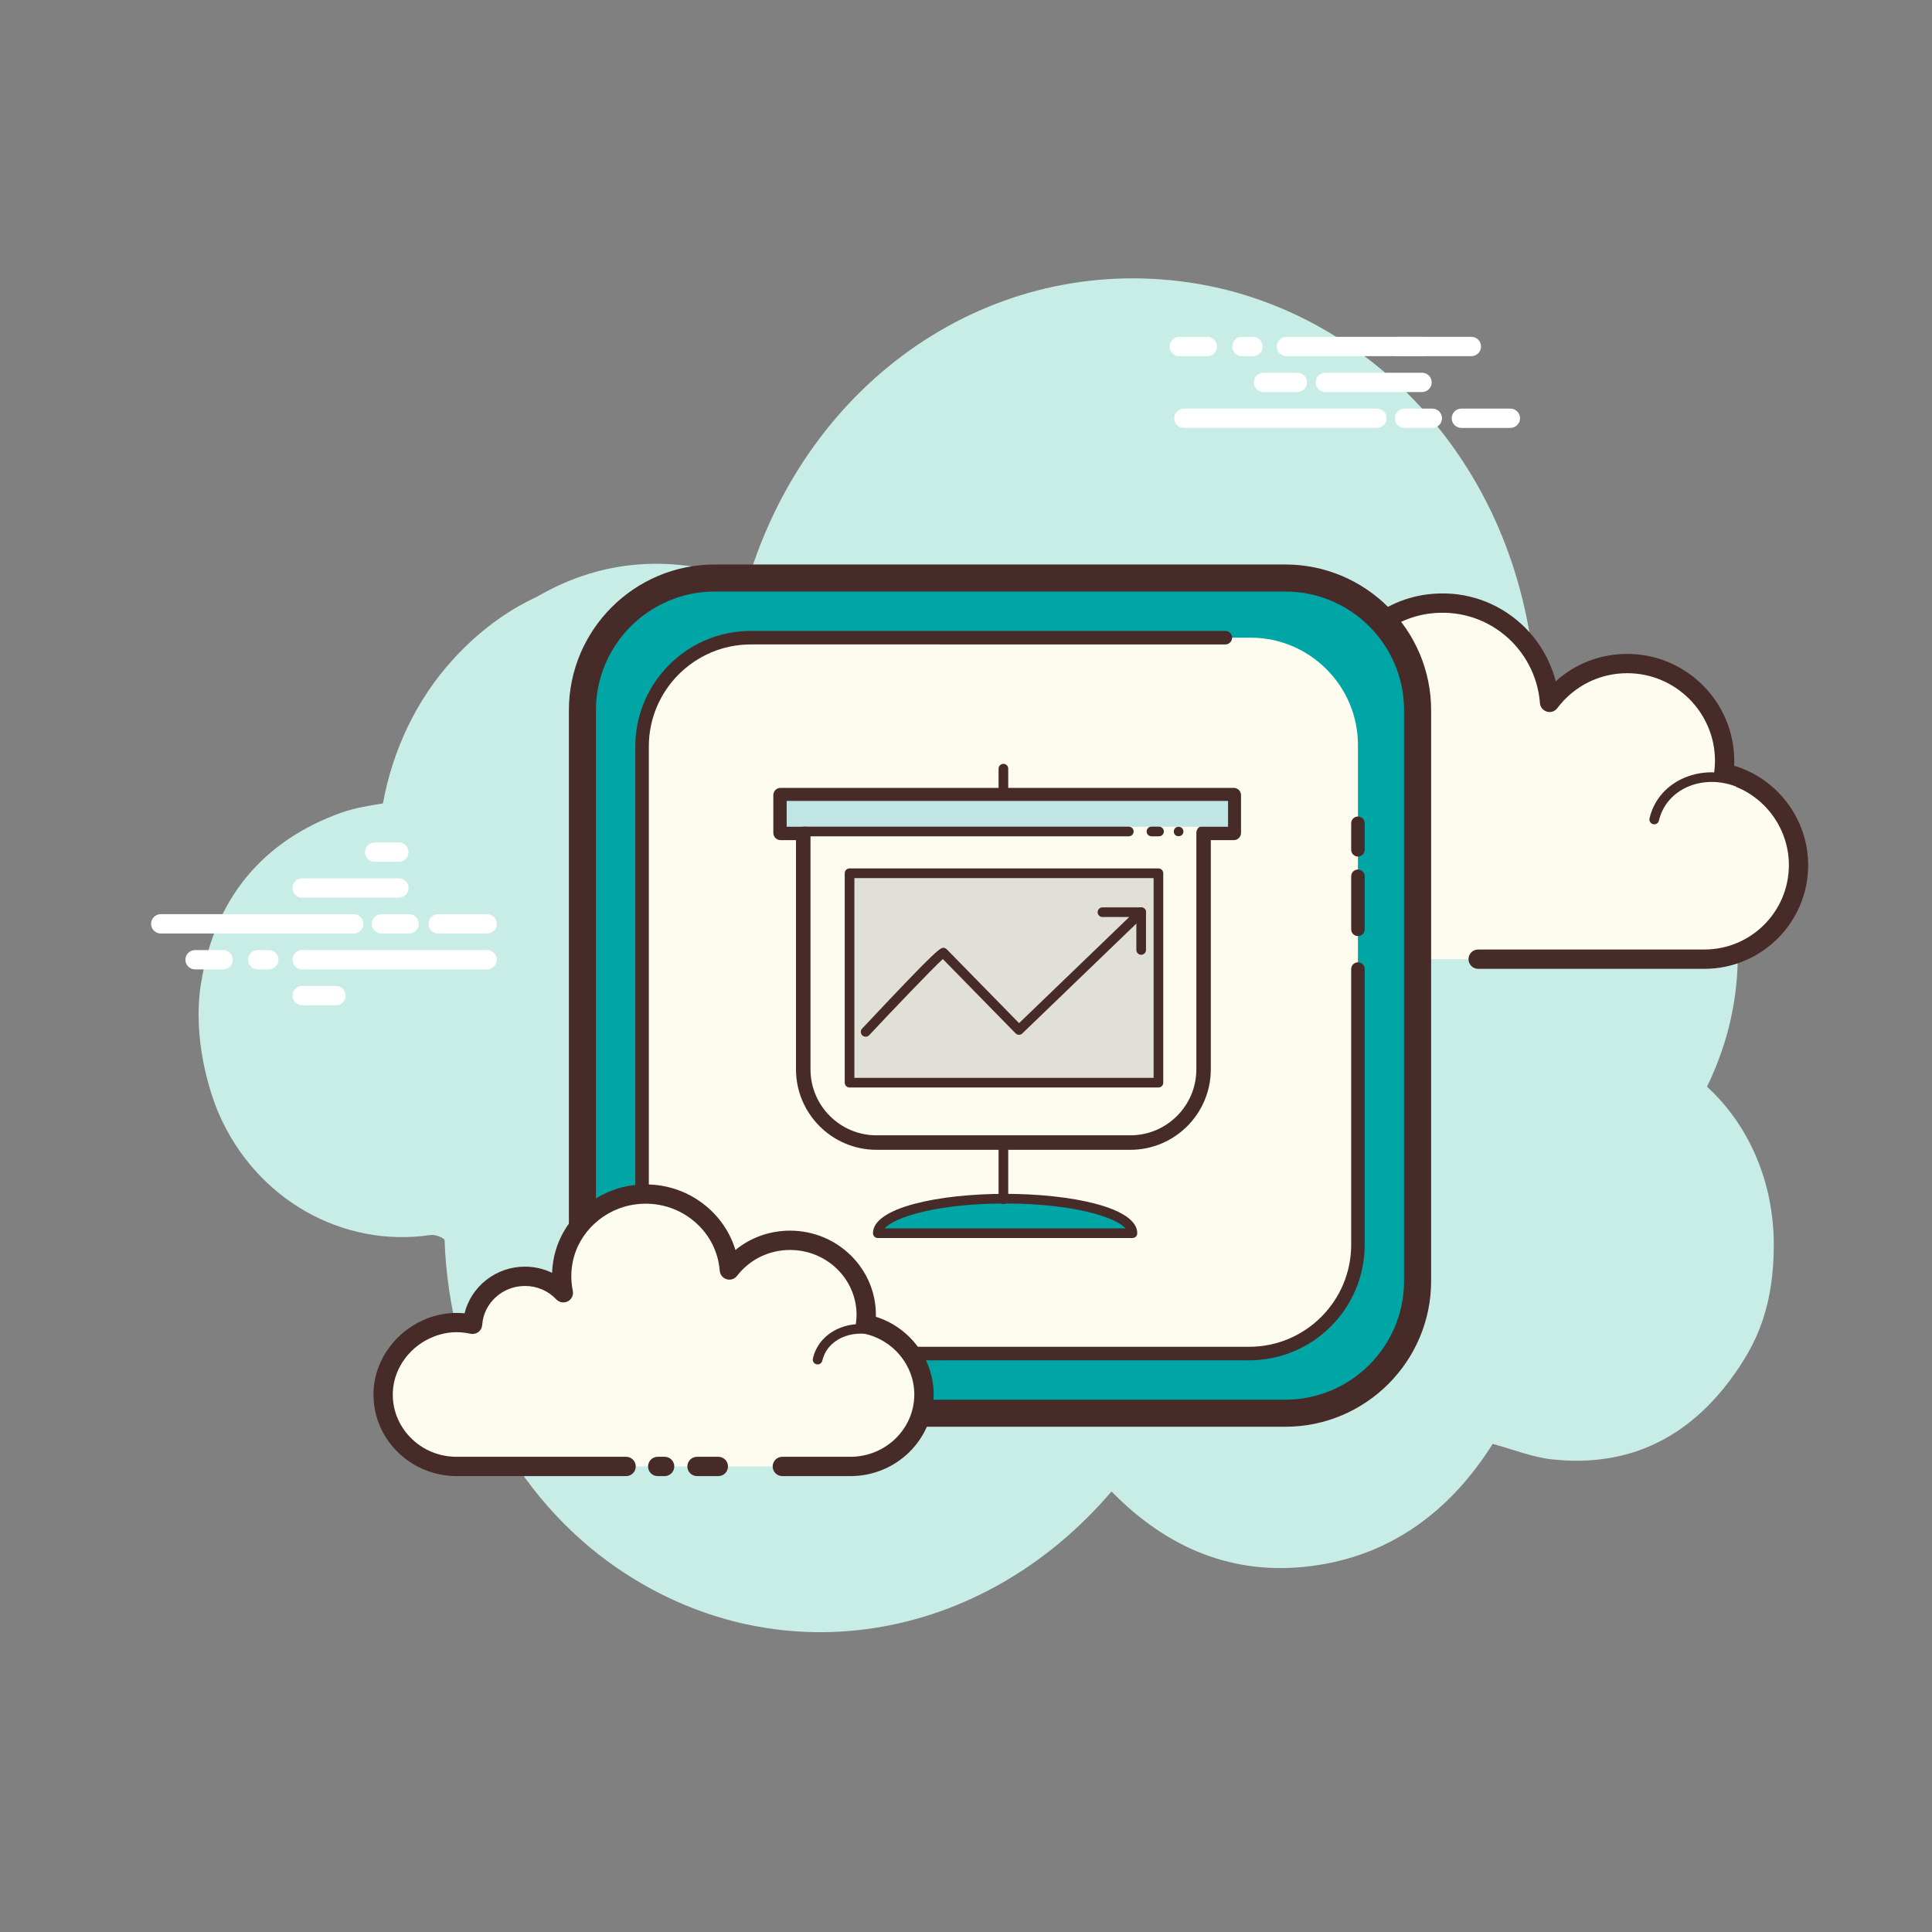 <svg xmlns="http://www.w3.org/2000/svg"  viewBox="0 0 100 100" width="500px" height="500px"><rect x="0" y="0" width="100" height="100" fill="#808080" stroke="none"/><path fill="#c7ede6" d="M88.355,56.248c0.299-0.614,0.563-1.259,0.792-1.935c2.622-7.739-1.343-17.008-9.693-19.245c-0.903-11.338-8.87-19.115-17.867-20.442c-10.298-1.519-19.733,5.023-22.872,15.422c-3.784-1.34-7.471-1.177-10.945,0.853c-1.576,0.729-3.018,1.805-4.312,3.22c-1.9,2.077-3.134,4.7-3.637,7.465c-0.745,0.117-1.477,0.235-2.167,0.482c-4.023,1.443-6.562,4.413-7.258,8.886c-0.434,2.785,0.441,5.564,0.929,6.687c1.927,4.436,6.396,6.952,10.936,6.286c0.226-0.033,0.554,0.069,0.749,0.232c0.24,7.091,3.683,13.362,8.848,16.944c8.287,5.748,18.949,3.977,25.675-3.905c2.882,2.948,6.312,4.38,10.342,3.86c4.006-0.517,7.117-2.728,9.387-6.322c1.048,0.282,2.043,0.689,3.071,0.801c4.025,0.44,7.294-1.161,9.692-4.78c0.918-1.385,1.786-3.181,1.786-6.328C91.811,61.184,90.523,58.229,88.355,56.248z"/><path fill="#fdfcef" d="M76.509,49.646c0,0,11.643,0,11.714,0c2.689,0,4.868-2.18,4.868-4.869c0-2.346-1.659-4.303-3.868-4.765c0.025-0.205,0.043-0.413,0.043-0.625c0-2.785-2.257-5.042-5.042-5.042c-1.644,0-3.1,0.791-4.02,2.008c-0.235-3.1-3.004-5.491-6.244-5.095c-2.369,0.29-4.328,2.121-4.764,4.467c-0.14,0.752-0.125,1.483,0.014,2.168c-0.635-0.684-1.539-1.115-2.546-1.115c-1.843,0-3.347,1.435-3.466,3.248c-0.837-0.185-1.747-0.173-2.706,0.187c-1.832,0.688-3.137,2.413-3.214,4.369c-0.108,2.778,2.111,5.064,4.864,5.064c0.209,0,0.944,0,1.114,0h10.109"/><path fill="#472b29" d="M88.223,50.146H76.509c-0.276,0-0.5-0.224-0.5-0.5s0.224-0.5,0.5-0.5h11.714c2.409,0,4.369-1.96,4.369-4.369c0-2.057-1.459-3.855-3.47-4.275c-0.255-0.053-0.426-0.292-0.394-0.551c0.023-0.185,0.039-0.373,0.039-0.564c0-2.505-2.038-4.542-4.542-4.542c-1.432,0-2.752,0.66-3.621,1.81c-0.125,0.167-0.338,0.241-0.54,0.178c-0.199-0.059-0.342-0.234-0.357-0.441c-0.104-1.371-0.775-2.659-1.842-3.533c-1.078-0.883-2.44-1.275-3.843-1.104c-2.156,0.264-3.938,1.935-4.333,4.062c-0.124,0.665-0.119,1.331,0.012,1.978c0.045,0.219-0.062,0.442-0.261,0.544c-0.199,0.103-0.443,0.06-0.595-0.104c-0.572-0.616-1.346-0.955-2.18-0.955c-1.561,0-2.864,1.221-2.967,2.78c-0.01,0.146-0.083,0.28-0.199,0.367c-0.117,0.087-0.268,0.118-0.408,0.088c-0.837-0.186-1.63-0.131-2.422,0.167c-1.661,0.624-2.823,2.199-2.89,3.92c-0.047,1.202,0.385,2.34,1.216,3.204c0.832,0.864,1.95,1.34,3.148,1.34h11.223c0.276,0,0.5,0.224,0.5,0.5s-0.224,0.5-0.5,0.5H62.142c-1.474,0-2.848-0.585-3.869-1.647c-1.021-1.062-1.552-2.46-1.495-3.936c0.083-2.118,1.504-4.054,3.537-4.817c0.797-0.299,1.621-0.399,2.457-0.298c0.376-1.815,1.991-3.168,3.891-3.168c0.681,0,1.347,0.178,1.934,0.506c0-0.382,0.035-0.767,0.106-1.151c0.475-2.552,2.611-4.556,5.195-4.872c1.674-0.208,3.308,0.265,4.599,1.323c0.999,0.819,1.708,1.941,2.029,3.177c1.008-0.911,2.309-1.417,3.697-1.417c3.056,0,5.542,2.486,5.542,5.542c0,0.083-0.002,0.165-0.007,0.246c2.245,0.67,3.832,2.767,3.832,5.144C93.591,47.738,91.183,50.146,88.223,50.146z"/><path fill="#fdfcef" d="M73.687,38.922c-1.801-0.118-3.351,1.126-3.462,2.778c-0.014,0.205-0.005,0.407,0.025,0.604c-0.347-0.392-0.862-0.659-1.452-0.697c-1.08-0.071-2.013,0.643-2.149,1.613c-0.197-0.054-0.401-0.09-0.614-0.104c-1.576-0.103-2.932,0.985-3.029,2.431"/><path fill="#472b29" d="M63.007,45.795c-0.006,0-0.012,0-0.017,0c-0.138-0.009-0.242-0.128-0.233-0.266c0.106-1.581,1.59-2.779,3.295-2.664c0.135,0.009,0.271,0.027,0.406,0.053c0.273-0.963,1.26-1.632,2.356-1.562c0.423,0.028,0.82,0.159,1.158,0.38c0.001-0.018,0.002-0.036,0.003-0.053c0.12-1.788,1.787-3.128,3.728-3.011c0.138,0.009,0.242,0.128,0.233,0.266c-0.009,0.137-0.122,0.248-0.266,0.233c-1.666-0.115-3.095,1.033-3.196,2.545c-0.012,0.183-0.004,0.368,0.023,0.549c0.017,0.109-0.041,0.217-0.141,0.264c-0.098,0.047-0.22,0.022-0.293-0.061c-0.322-0.363-0.777-0.581-1.281-0.614c-0.939-0.064-1.768,0.552-1.885,1.397c-0.01,0.071-0.05,0.135-0.11,0.174c-0.06,0.04-0.135,0.051-0.203,0.033c-0.189-0.051-0.379-0.083-0.565-0.096c-1.443-0.107-2.676,0.892-2.763,2.198C63.247,45.694,63.138,45.795,63.007,45.795z"/><path fill="#fdfcef" d="M90.194,40.584c-1.692-0.798-3.649-0.233-4.371,1.262c-0.09,0.186-0.156,0.377-0.2,0.571"/><path fill="#472b29" d="M85.623,42.666c-0.018,0-0.037-0.002-0.056-0.006c-0.135-0.031-0.219-0.165-0.188-0.299c0.05-0.217,0.123-0.427,0.219-0.624c0.781-1.615,2.891-2.232,4.702-1.379c0.125,0.059,0.179,0.208,0.12,0.333c-0.059,0.126-0.21,0.177-0.333,0.12c-1.566-0.739-3.378-0.225-4.039,1.145c-0.079,0.164-0.14,0.338-0.182,0.518C85.84,42.588,85.737,42.666,85.623,42.666z"/><path fill="#fff" d="M18.308 48.318H8.319c-.276 0-.5-.224-.5-.5s.224-.5.5-.5h9.989c.276 0 .5.224.5.5S18.585 48.318 18.308 48.318zM21.178 48.318h-1.44c-.276 0-.5-.224-.5-.5s.224-.5.5-.5h1.44c.276 0 .5.224.5.5S21.454 48.318 21.178 48.318zM25.216 48.318H22.68c-.276 0-.5-.224-.5-.5s.224-.5.5-.5h2.536c.276 0 .5.224.5.5S25.492 48.318 25.216 48.318zM25.216 50.175h-9.577c-.276 0-.5-.224-.5-.5s.224-.5.5-.5h9.577c.276 0 .5.224.5.5S25.492 50.175 25.216 50.175zM13.914 50.175h-.578c-.276 0-.5-.224-.5-.5s.224-.5.5-.5h.578c.276 0 .5.224.5.5S14.191 50.175 13.914 50.175zM11.547 50.175h-1.45c-.276 0-.5-.224-.5-.5s.224-.5.5-.5h1.45c.276 0 .5.224.5.5S11.824 50.175 11.547 50.175zM20.645 46.461h-5.007c-.276 0-.5-.224-.5-.5s.224-.5.5-.5h5.007c.276 0 .5.224.5.5S20.922 46.461 20.645 46.461zM20.645 44.604h-1.252c-.276 0-.5-.224-.5-.5s.224-.5.5-.5h1.252c.276 0 .5.224.5.5S20.922 44.604 20.645 44.604zM17.39 52.033h-1.751c-.276 0-.5-.224-.5-.5s.224-.5.5-.5h1.751c.276 0 .5.224.5.5S17.666 52.033 17.39 52.033z"/><g><path fill="#fff" d="M71.268 22.149h-9.99c-.276 0-.5-.224-.5-.5s.224-.5.5-.5h9.99c.276 0 .5.224.5.5S71.545 22.149 71.268 22.149zM74.138 22.149h-1.44c-.276 0-.5-.224-.5-.5s.224-.5.5-.5h1.44c.276 0 .5.224.5.5S74.414 22.149 74.138 22.149zM78.176 22.149H75.64c-.276 0-.5-.224-.5-.5s.224-.5.5-.5h2.536c.276 0 .5.224.5.5S78.452 22.149 78.176 22.149zM76.158 18.435h-9.577c-.276 0-.5-.224-.5-.5s.224-.5.5-.5h9.577c.276 0 .5.224.5.5S76.434 18.435 76.158 18.435zM64.857 18.435h-.578c-.276 0-.5-.224-.5-.5s.224-.5.5-.5h.578c.276 0 .5.224.5.5S65.133 18.435 64.857 18.435zM62.49 18.435h-1.45c-.276 0-.5-.224-.5-.5s.224-.5.5-.5h1.45c.276 0 .5.224.5.5S62.766 18.435 62.49 18.435zM73.605 20.292h-5.007c-.276 0-.5-.224-.5-.5s.224-.5.5-.5h5.007c.276 0 .5.224.5.5S73.882 20.292 73.605 20.292z"/><path fill="#fff" d="M73.605 18.435h-1.252c-.276 0-.5-.224-.5-.5s.224-.5.5-.5h1.252c.276 0 .5.224.5.5S73.882 18.435 73.605 18.435zM67.149 20.292h-1.751c-.276 0-.5-.224-.5-.5s.224-.5.5-.5h1.751c.276 0 .5.224.5.5S67.426 20.292 67.149 20.292z"/></g><g><path fill="#00a5a5" d="M66.528,73.147H36.993c-3.766,0-6.847-3.081-6.847-6.847V36.765c0-3.766,3.081-6.847,6.847-6.847h29.535c3.766,0,6.847,3.081,6.847,6.847V66.3C73.375,70.066,70.294,73.147,66.528,73.147z"/><path fill="#472b29" d="M66.528,73.848H36.993c-4.162,0-7.547-3.386-7.547-7.547V36.765c0-4.162,3.386-7.547,7.547-7.547h29.535c4.162,0,7.547,3.386,7.547,7.547V66.3C74.075,70.462,70.689,73.848,66.528,73.848z M36.993,30.618c-3.39,0-6.147,2.757-6.147,6.147V66.3c0,3.39,2.757,6.147,6.147,6.147h29.535c3.39,0,6.147-2.757,6.147-6.147V36.765c0-3.39-2.757-6.147-6.147-6.147H36.993z"/><path fill="#fdfcee" d="M64.738,70.06H38.782c-3.052,0-5.549-2.497-5.549-5.549V38.555c0-3.052,2.497-5.549,5.549-5.549h25.956c3.052,0,5.549,2.497,5.549,5.549v25.956C70.287,67.563,67.79,70.06,64.738,70.06z"/><path fill="#472b29" d="M64.656 70.41H38.864c-3.298 0-5.981-2.683-5.981-5.981V38.637c0-3.298 2.683-5.981 5.981-5.981h24.561c.193 0 .35.157.35.35s-.157.35-.35.35H38.864c-2.912 0-5.281 2.369-5.281 5.281v25.792c0 2.912 2.369 5.281 5.281 5.281h25.792c2.912 0 5.281-2.369 5.281-5.281V50.16c0-.193.157-.35.35-.35s.35.157.35.35v14.269C70.637 67.726 67.954 70.41 64.656 70.41zM70.287 48.452c-.193 0-.35-.157-.35-.35v-2.745c0-.193.157-.35.35-.35s.35.157.35.35v2.745C70.637 48.295 70.48 48.452 70.287 48.452z"/><g><path fill="#472b29" d="M70.287,44.335c-0.193,0-0.35-0.157-0.35-0.35v-1.373c0-0.193,0.157-0.35,0.35-0.35s0.35,0.157,0.35,0.35v1.373C70.637,44.178,70.48,44.335,70.287,44.335z"/></g><g><path fill="#fdfcee" d="M63.861,41.155H40.403v1.955h1.173v12.238c0,2.085,1.706,3.791,3.791,3.791h13.139c2.085,0,3.791-1.706,3.791-3.791V43.11h1.564V41.155z"/><path fill="#472b29" d="M58.506,59.514H45.367c-2.297,0-4.167-1.869-4.167-4.166V43.485h-0.798c-0.207,0-0.375-0.168-0.375-0.375v-1.955c0-0.207,0.168-0.375,0.375-0.375h23.458c0.207,0,0.375,0.168,0.375,0.375v1.955c0,0.207-0.168,0.375-0.375,0.375h-1.189v11.863C62.672,57.645,60.803,59.514,58.506,59.514z M40.778,42.735h0.798c0.207,0,0.375,0.168,0.375,0.375v12.238c0,1.884,1.533,3.416,3.417,3.416h13.139c1.884,0,3.416-1.532,3.416-3.416V43.11c0-0.207,0.168-0.375,0.375-0.375h1.189V41.53H40.778V42.735z"/><path fill="#c0e5e4" d="M40.718 41.456H63.564V42.792H40.718z"/><path fill="#00a5a5" d="M58.615,63.831c0-0.988-2.951-1.788-6.59-1.788c-3.64,0-6.59,0.801-6.59,1.788H58.615z"/><path fill="#472b29" d="M58.616,64.081H45.435c-0.138,0-0.25-0.112-0.25-0.25c0-1.338,3.441-2.038,6.84-2.038s6.84,0.7,6.84,2.038C58.866,63.969,58.754,64.081,58.616,64.081z M45.796,63.581h12.459c-0.515-0.602-2.792-1.288-6.229-1.288S46.31,62.979,45.796,63.581z"/><path fill="#472b29" d="M51.936 62.322c-.138 0-.25-.112-.25-.25v-2.737c0-.138.112-.25.25-.25s.25.112.25.25v2.737C52.186 62.21 52.075 62.322 51.936 62.322zM58.427 43.287H41.615c-.138 0-.25-.112-.25-.25s.112-.25.25-.25h16.812c.138 0 .25.112.25.25S58.565 43.287 58.427 43.287zM59.991 43.287h-.391c-.138 0-.25-.112-.25-.25s.112-.25.25-.25h.391c.138 0 .25.112.25.25S60.129 43.287 59.991 43.287zM61.004 43.282c-.07 0-.13-.02-.18-.07-.04-.04-.07-.11-.07-.17 0-.07.03-.13.07-.18.09-.09.26-.09.36 0 .04.05.07.11.07.18 0 .06-.03.13-.07.17C61.134 43.262 61.064 43.282 61.004 43.282z"/><g><path fill="#e1e0d8" d="M43.973 45.2H59.96V56.04H43.973z"/><path fill="#472b29" d="M59.961,56.289H43.973c-0.138,0-0.25-0.112-0.25-0.25V45.2c0-0.138,0.112-0.25,0.25-0.25h15.987c0.138,0,0.25,0.112,0.25,0.25v10.84C60.211,56.178,60.099,56.289,59.961,56.289z M44.223,55.789h15.487V45.45H44.223V55.789z"/></g><path fill="#472b29" d="M44.806,53.66c-0.062,0-0.123-0.022-0.171-0.068c-0.101-0.094-0.106-0.252-0.011-0.353c3.971-4.23,4.07-4.221,4.254-4.175c0.047,0.01,0.09,0.034,0.124,0.069l3.745,3.824l5.702-5.492h-1.386c-0.138,0-0.25-0.112-0.25-0.25s0.112-0.25,0.25-0.25h2.006c0.102,0,0.194,0.062,0.232,0.156c0.038,0.095,0.015,0.203-0.059,0.274l-6.326,6.094c-0.098,0.095-0.256,0.094-0.352-0.005l-3.764-3.844c-0.568,0.52-2.56,2.608-3.811,3.94C44.939,53.633,44.872,53.66,44.806,53.66z"/><path fill="#472b29" d="M59.067 49.42c-.138 0-.25-.112-.25-.25v-1.955c0-.138.112-.25.25-.25s.25.112.25.25v1.955C59.317 49.308 59.205 49.42 59.067 49.42zM51.936 41.209c-.138 0-.25-.112-.25-.25v-1.173c0-.138.112-.25.25-.25s.25.112.25.25v1.173C52.186 41.098 52.075 41.209 51.936 41.209z"/></g></g><g><path fill="#fdfcef" d="M40.494,75.903c1.876,0,3.502,0,3.526,0c2.101,0,3.805-1.667,3.805-3.724c0-1.794-1.297-3.292-3.023-3.645c0.02-0.157,0.033-0.316,0.033-0.478c0-2.13-1.764-3.857-3.941-3.857c-1.285,0-2.423,0.605-3.142,1.536c-0.184-2.371-2.348-4.2-4.88-3.897c-1.851,0.222-3.383,1.622-3.723,3.417c-0.109,0.576-0.098,1.134,0.011,1.659c-0.496-0.523-1.203-0.853-1.99-0.853c-1.44,0-2.616,1.097-2.709,2.484c-0.654-0.142-1.365-0.132-2.115,0.143c-1.432,0.526-2.452,1.846-2.512,3.342c-0.085,2.125,1.65,3.873,3.802,3.873c0.163,0,0.738,0,0.87,0h7.901 M34.043,75.903h0.358"/><path fill="#472b29" d="M44.019,76.403h-3.526c-0.276,0-0.5-0.224-0.5-0.5s0.224-0.5,0.5-0.5h3.526c1.822,0,3.305-1.446,3.305-3.224c0-1.517-1.103-2.844-2.623-3.155c-0.256-0.052-0.429-0.293-0.396-0.553c0.018-0.137,0.03-0.274,0.03-0.416c0-1.851-1.543-3.357-3.441-3.357c-1.087,0-2.088,0.489-2.747,1.342c-0.126,0.164-0.341,0.232-0.539,0.173c-0.198-0.059-0.339-0.234-0.355-0.44c-0.079-1.014-0.563-1.934-1.363-2.591c-0.825-0.677-1.878-0.98-2.959-0.848c-1.639,0.196-2.992,1.436-3.292,3.014c-0.094,0.492-0.09,0.984,0.009,1.464c0.045,0.219-0.06,0.441-0.258,0.545c-0.197,0.102-0.44,0.063-0.594-0.1c-0.426-0.449-1.003-0.696-1.627-0.696c-1.164,0-2.134,0.886-2.21,2.017c-0.01,0.145-0.082,0.279-0.198,0.366c-0.116,0.088-0.264,0.121-0.407,0.089c-0.634-0.137-1.235-0.097-1.836,0.124c-1.256,0.461-2.134,1.624-2.185,2.893c-0.035,0.871,0.281,1.699,0.891,2.333c0.632,0.658,1.488,1.02,2.412,1.02h8.771c0.276,0,0.5,0.224,0.5,0.5s-0.224,0.5-0.5,0.5h-8.771c-1.181,0-2.323-0.484-3.133-1.327c-0.799-0.832-1.214-1.92-1.168-3.066c0.066-1.668,1.207-3.192,2.839-3.791c0.607-0.224,1.235-0.304,1.871-0.244c0.344-1.39,1.624-2.414,3.125-2.414c0.49,0,0.971,0.112,1.406,0.32c0.009-0.24,0.037-0.48,0.082-0.72c0.379-2.001,2.088-3.573,4.155-3.82c1.362-0.158,2.676,0.217,3.712,1.068c0.744,0.61,1.272,1.402,1.54,2.29c0.788-0.645,1.778-1.001,2.83-1.001c2.449,0,4.441,1.955,4.441,4.357c0,0.034,0,0.067-0.001,0.101c1.757,0.553,2.991,2.18,2.991,4.022C48.324,74.508,46.393,76.403,44.019,76.403z M34.401,76.403h-0.358c-0.276,0-0.5-0.224-0.5-0.5s0.224-0.5,0.5-0.5h0.358c0.276,0,0.5,0.224,0.5,0.5S34.677,76.403,34.401,76.403z"/><path fill="#472b29" d="M42.319,70.623c-0.018,0-0.036-0.002-0.055-0.006c-0.135-0.03-0.219-0.164-0.189-0.299c0.037-0.165,0.094-0.325,0.169-0.477c0.602-1.219,2.263-1.671,3.708-1.003c0.125,0.058,0.18,0.207,0.122,0.332c-0.059,0.125-0.206,0.18-0.332,0.122c-1.197-0.554-2.566-0.208-3.05,0.771c-0.057,0.116-0.101,0.239-0.129,0.365C42.536,70.544,42.433,70.623,42.319,70.623z"/><g><path fill="#472b29" d="M37.181,76.403h-1.103c-0.276,0-0.5-0.224-0.5-0.5s0.224-0.5,0.5-0.5h1.103c0.276,0,0.5,0.224,0.5,0.5S37.457,76.403,37.181,76.403z"/></g></g></svg>